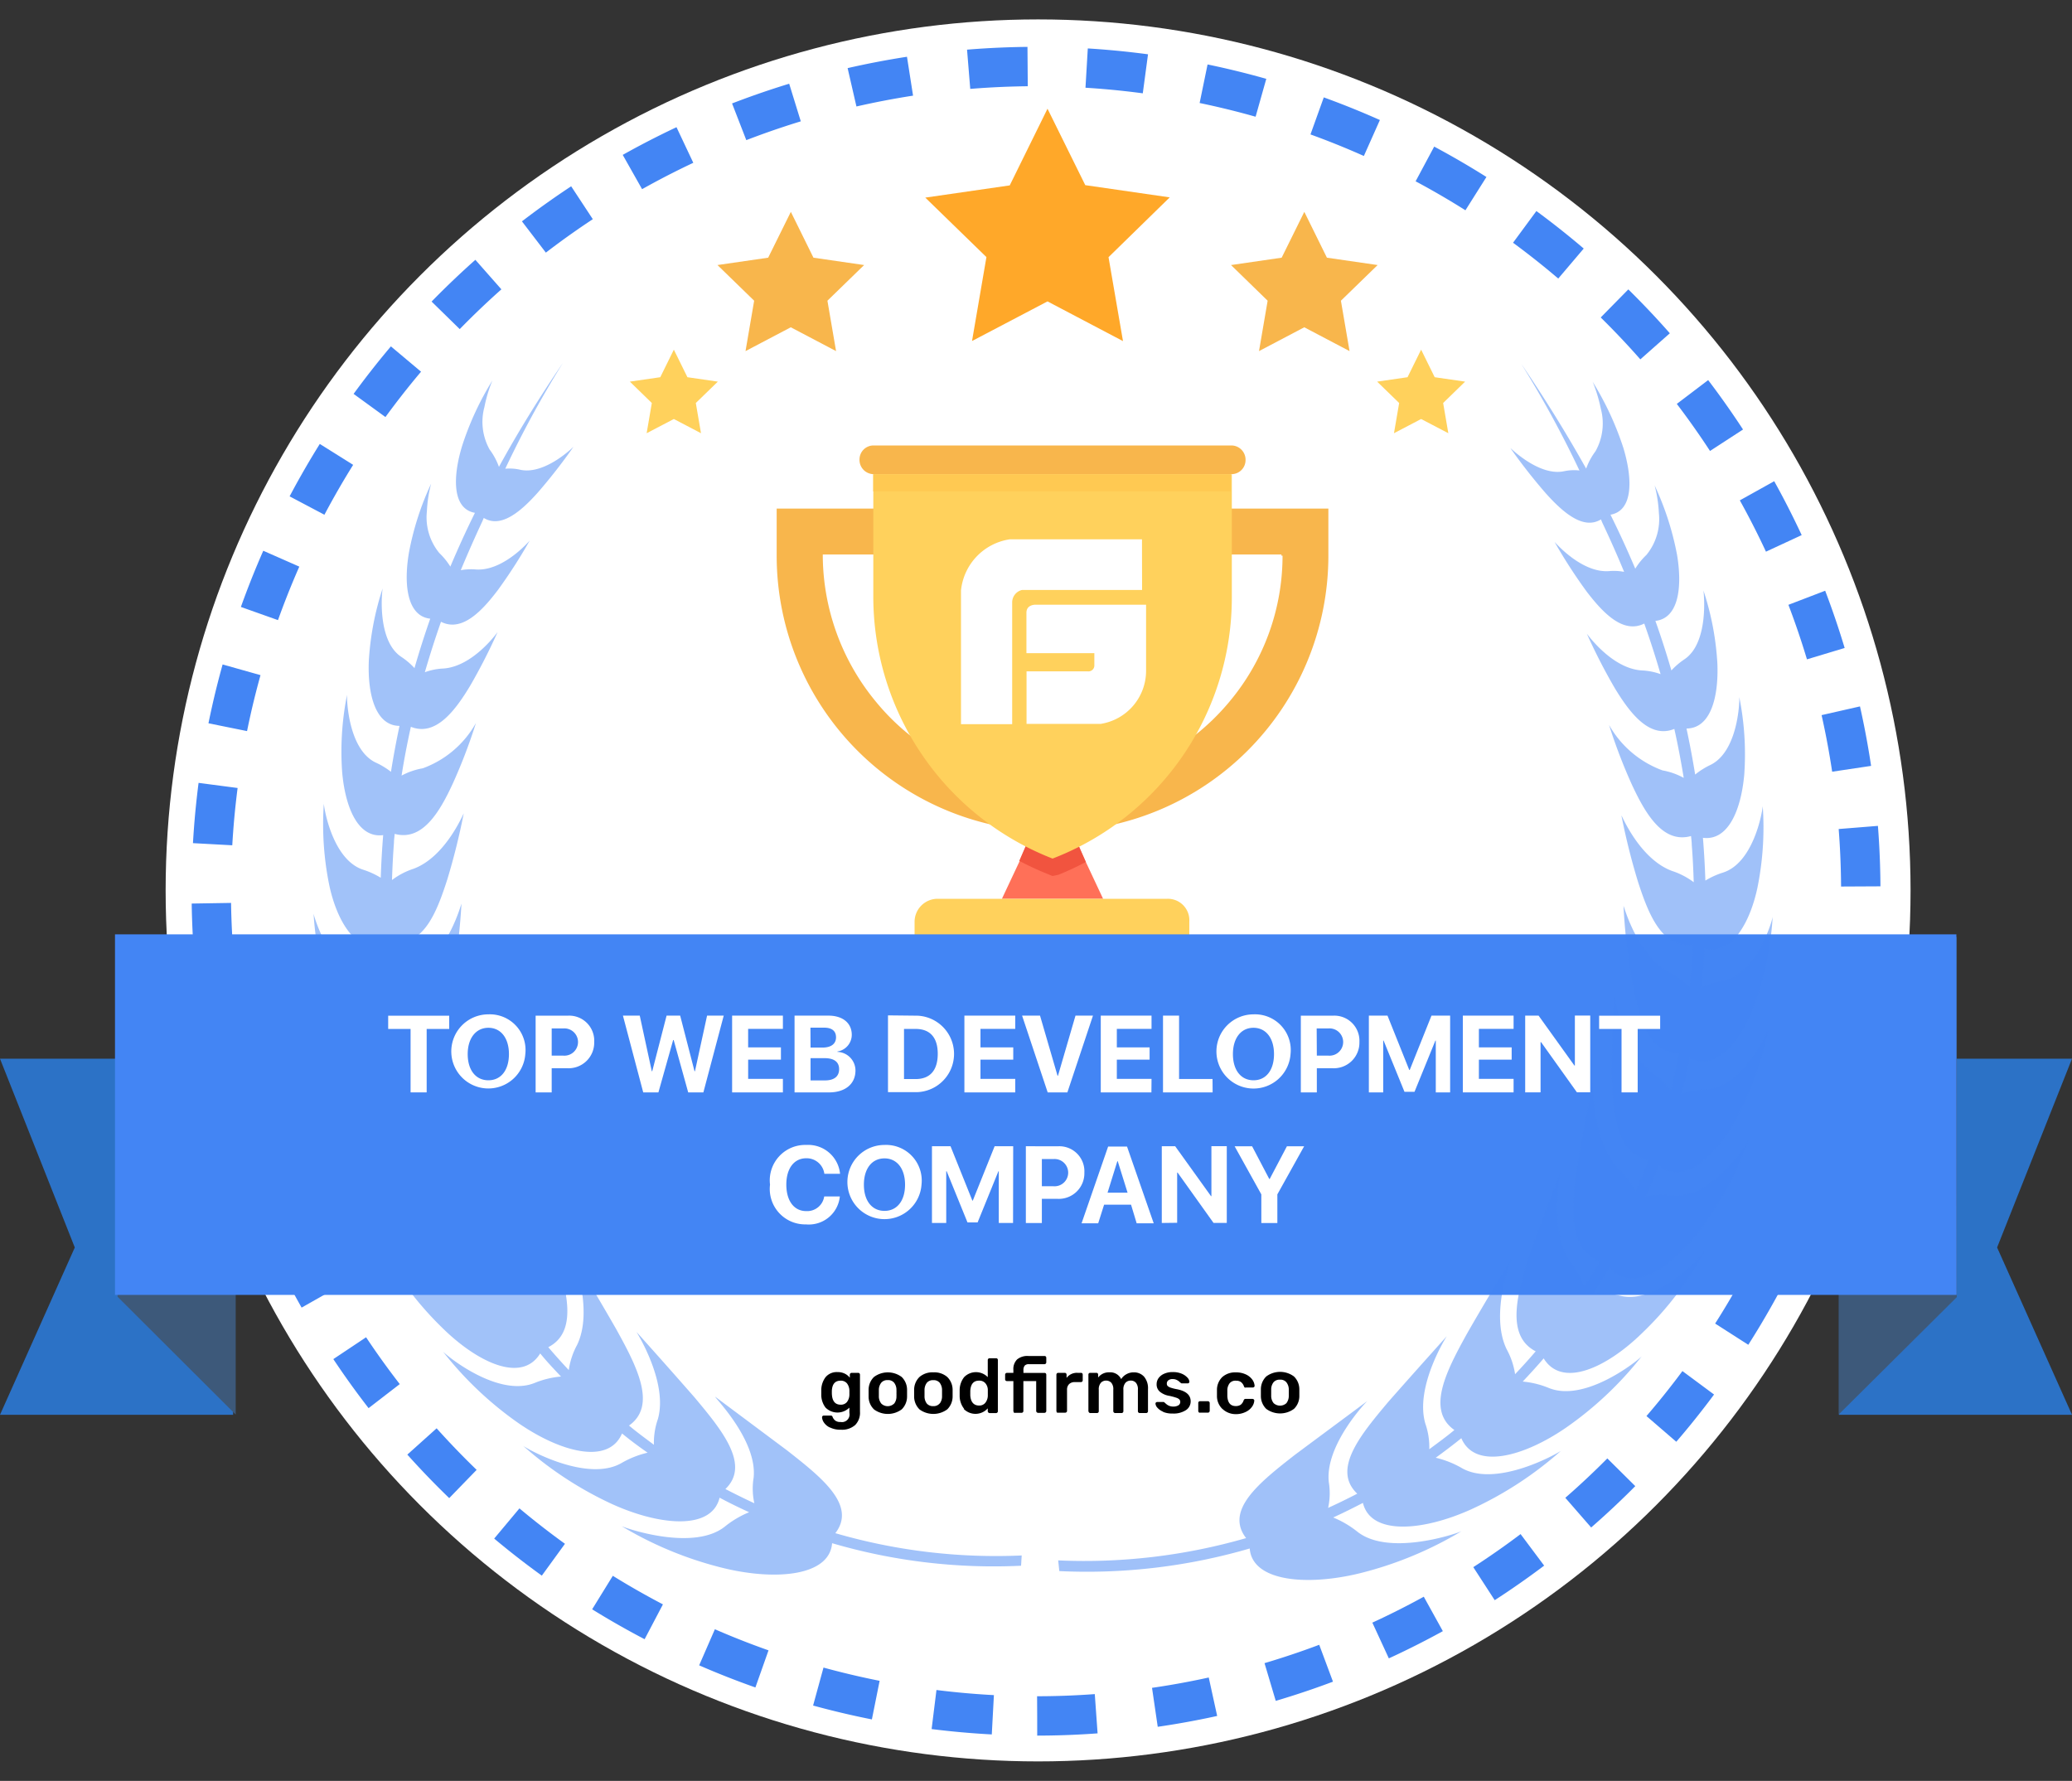 <svg xmlns="http://www.w3.org/2000/svg" xmlns:xlink="http://www.w3.org/1999/xlink" width="105.265" height="90.479" viewBox="0 0 105.265 90.479"><rect x="0" y="0" width="105.265" height="90.479" fill="#333333" stroke="none"/><defs><style>.a,.d{fill:none;}.b{fill:#fff;}.c,.l{fill:#4385f4;}.d{stroke:#4385f4;stroke-miterlimit:10;stroke-width:2px;stroke-dasharray:3 3;}.e{fill:#ff7058;}.f{fill:#ffd15c;}.g{clip-path:url(#a);}.h{fill:#f1543f;}.i{fill:#f8b64c;}.j{clip-path:url(#b);}.k{fill:#ffc952;}.l,.m{opacity:0.5;}.n{fill:#2c72c6;}.o{fill:#3d597a;}.p{fill:#ffa829;}.q{isolation:isolate;}</style><clipPath id="a"><path class="a" d="M164.646,131.728a14.887,14.887,0,0,1-1.4.651l-.293.059-.29-.117a14.513,14.513,0,0,1-1.4-.651l.758-1.75h1.808Z" transform="translate(-161.26 -129.92)"/></clipPath><clipPath id="b"><rect class="a" width="18.16" height="0.875"/></clipPath></defs><ellipse class="b" cx="44.324" cy="44.252" rx="44.324" ry="44.252" transform="translate(8.415 0.986)"/><path class="d" d="M77.029,95.041a41.9,41.9,0,1,0-41.959-41.9,41.927,41.927,0,0,0,41.959,41.9" transform="translate(-24.336 -7.861)"/><path class="e" d="M163.7,133.717H158.56l.878-1.867.758-1.75h1.87l.758,1.75Z" transform="translate(-107.659 -88.053)"/><path class="f" d="M157.765,141.219H146.088a1.171,1.171,0,0,0-1.168,1.164v3.789h13.957v-3.789a1.09,1.09,0,0,0-1.112-1.164" transform="translate(-98.456 -95.555)"/><g class="g" transform="translate(51.779 41.988)"><rect class="h" width="6.639" height="5.76" transform="translate(-1.626 -1.626)"/></g><path class="i" d="M146.5,70.41H128.288a.712.712,0,0,0-.7.7.725.725,0,0,0,.7.758H146.5a.712.712,0,0,0,.7-.7.725.725,0,0,0-.7-.758ZM123.38,73.617v2.391a14.014,14.014,0,0,0,28.028,0V73.617Zm25.7,2.391a11.543,11.543,0,0,1-2.687,7.406,11.765,11.765,0,0,1-8.994,4.254,11.573,11.573,0,0,1-8.99-4.254,11.735,11.735,0,0,1-2.687-7.406v-.059h23.3v.059Z" transform="translate(-83.922 -47.778)"/><path class="f" d="M156.685,74.9v6.294a14.2,14.2,0,0,1-9.107,13.235,14.286,14.286,0,0,1-9.107-13.29V74.9Z" transform="translate(-94.104 -50.808)"/><g class="j" transform="translate(44.363 24.092)"><rect class="k" width="21.412" height="4.128" transform="translate(-1.626 -1.626)"/></g><path class="b" d="M156.018,88.4s-.524-.052-.524.41v2.052h3.451v.615a.3.3,0,0,1-.325.309H155.5v2.667h3.773a2.731,2.731,0,0,0,2.3-2.667V88.4Zm5.347-3.324h-6.713a2.926,2.926,0,0,0-2.482,2.6v6.792h2.6v-6.18a.651.651,0,0,1,.5-.638h6.1Z" transform="translate(-103.348 -57.676)"/><path class="a" d="M109.462,116.92l.036-.023A.377.377,0,0,1,109.462,116.92Zm4.694-4.261.026-.023Zm4.267-5.116.016-.026S118.433,107.543,118.423,107.543Zm5.12-10.672Zm1.278-5.53h0s0,0,0,0Zm0-5.952v-.02a.048.048,0,0,1,0,.023Zm-.426-5.53v-.033a.136.136,0,0,1,0,.039Zm-1.278-5.133v.007Zm-1.7-5.529ZM86.85,118.459a29.6,29.6,0,0,1-9.547-1.132c1.109-1.431-.722-2.856-2.475-4.228-1.838-1.366-3.679-2.729-3.679-2.735s2.166,2.222,1.952,4.128a3.438,3.438,0,0,0,.036,1.3q-.751-.342-1.48-.722c1.3-1.229-.172-2.989-1.574-4.661-1.483-1.685-2.979-3.34-2.979-3.347s1.646,2.573,1.093,4.45a3.617,3.617,0,0,0-.2,1.3c-.436-.325-.862-.631-1.275-.976,1.447-1.021.39-3.031-.651-4.915-1.1-1.919-2.241-3.776-2.241-3.78s1.109,2.8.237,4.589A3.754,3.754,0,0,0,63.636,109c-.361-.381-.712-.768-1.047-1.161,1.548-.8.943-2.947.286-4.983-.732-2.069-1.519-4.011-1.509-4.04-.042,0,.585,2.911-.582,4.554a4.148,4.148,0,0,0-.651,1.194q-.42-.651-.81-1.3c1.652-.572,1.441-2.781,1.148-4.879-.355-2.13-.8-4.141-.8-4.163s.094,2.927-1.33,4.391a4.3,4.3,0,0,0-.8,1.125c-.13-.3-.257-.6-.377-.894-.094-.231-.182-.462-.27-.7,1.662-.325,1.812-2.4,1.857-4.385,0-2.023-.12-3.939-.13-3.958s-.325,2.719-1.9,3.9a4.2,4.2,0,0,0-.956.924c-.163-.628-.325-1.256-.439-1.89,1.649-.042,2.1-1.968,2.42-3.812a29.649,29.649,0,0,0,.413-3.679c-.016-.02-.67,2.472-2.306,3.36a4.027,4.027,0,0,0-1.051.755c-.081-.716-.137-1.428-.176-2.144,1.584.189,2.257-1.532,2.8-3.207a33.856,33.856,0,0,0,.839-3.36c-.023,0-.924,2.212-2.573,2.82a3.776,3.776,0,0,0-1.1.572c.016-.651.049-1.272.1-1.9,0-.15.023-.3.036-.446,1.428.4,2.316-1.135,3-2.6a27.377,27.377,0,0,0,1.164-3.041,5.155,5.155,0,0,1-2.716,2.306,3.5,3.5,0,0,0-1.077.381q.2-1.249.478-2.488c1.252.507,2.244-.784,3.025-2.072a28.018,28.018,0,0,0,1.412-2.755s-1.236,1.743-2.761,1.854a3.22,3.22,0,0,0-.976.189q.374-1.3.829-2.57c1.064.537,2.085-.524,2.927-1.626a26.443,26.443,0,0,0,1.626-2.514S60.308,68.29,58.9,68.186a2.875,2.875,0,0,0-.781.036q.517-1.249,1.109-2.5l.068-.163c.881.54,1.9-.325,2.778-1.3A28.159,28.159,0,0,0,63.9,61.937c-.02,0-1.444,1.428-2.706,1.177a2.436,2.436,0,0,0-.8-.042,53.173,53.173,0,0,1,2.927-5.4c-1.226,1.808-2.3,3.571-3.269,5.312a3.37,3.37,0,0,0-.475-.881,2.853,2.853,0,0,1-.27-2.16,7.481,7.481,0,0,1,.41-1.36,15.4,15.4,0,0,0-1.552,3.337c-.5,1.649-.485,3.214.651,3.409-.455.914-.872,1.828-1.259,2.742a3.526,3.526,0,0,0-.569-.7,2.873,2.873,0,0,1-.631-2.127,6.8,6.8,0,0,1,.215-1.4,14.751,14.751,0,0,0-1.138,3.523c-.28,1.672-.068,3.23,1.1,3.357-.3.839-.566,1.675-.813,2.518a3.783,3.783,0,0,0-.651-.559c-1.252-.823-1.005-3.318-.976-3.506a14.364,14.364,0,0,0-.709,3.715c-.068,1.724.348,3.292,1.565,3.3v.02q-.247,1.151-.436,2.319a3.849,3.849,0,0,0-.748-.475c-1.441-.67-1.516-3.272-1.493-3.467a14.754,14.754,0,0,0-.254,3.936c.159,1.8.813,3.386,2.1,3.22-.059.722-.1,1.444-.124,2.173a4.056,4.056,0,0,0-.875-.4c-1.565-.478-2.017-3.054-2.039-3.38a15.421,15.421,0,0,0,.267,4.131c.39,1.857,1.373,3.493,2.687,3.084.039.651.091,1.334.163,2a4.157,4.157,0,0,0-1.021-.325c-1.737-.283-2.57-3.009-2.6-3.272a15.977,15.977,0,0,0,.875,4.329c.686,1.952,1.987,3.555,3.327,2.846.127.605.27,1.213.429,1.815a4.288,4.288,0,0,0-1.19-.208c-1.893-.052-3.188-2.927-3.227-3.093A16.455,16.455,0,0,0,52.362,95.9c1.044,1.981,2.7,3.536,4.007,2.482q.3.8.651,1.587a4.489,4.489,0,0,0-1.33-.062c-2.017.221-3.854-2.693-3.877-2.8A17.194,17.194,0,0,0,54.2,101.59c1.441,1.952,3.477,3.36,4.658,1.987q.4.67.82,1.3a4.576,4.576,0,0,0-1.334.12c-2.013.511-4.365-2.241-4.326-2.277a16.784,16.784,0,0,0,3.145,4.17c1.776,1.743,4.063,2.846,5.016,1.3.325.4.7.79,1.064,1.177a4.554,4.554,0,0,0-1.324.325c-1.834.774-4.482-1.347-4.707-1.6a17.912,17.912,0,0,0,3.848,3.627c2.143,1.473,4.619,2.153,5.315.533.423.342.859.67,1.3.992a4.879,4.879,0,0,0-1.3.511c-1.717,1.018-4.755-.651-5.061-.862a18.391,18.391,0,0,0,4.554,2.97c2.443,1.106,5.1,1.347,5.507-.325.494.257,1,.507,1.509.742A4.99,4.99,0,0,0,71.67,117c-1.558,1.275-4.931.169-5.312,0a18.888,18.888,0,0,0,5.168,2.121c2.69.651,5.442.41,5.572-1.265A29.546,29.546,0,0,0,86.772,119Z" transform="translate(-34.795 -39.182)"/><path class="l" d="M66.692,140.372l-.036-.023A.377.377,0,0,0,66.692,140.372Zm-5-4.063-.026-.026A.162.162,0,0,0,61.693,136.309Zm-4.076-4.8-.02-.023Zm-5.331-10.935Zm-1.025-5.653Zm-.211-5.673v0Zm.517-5.608v-.033a.117.117,0,0,0,0,.036ZM52.748,98.113Zm1.812-5.4Z" transform="translate(-35.119 -62.825)"/><g class="m" transform="translate(15.925 18.433)"><path class="c" d="M87.011,118.094a29.225,29.225,0,0,1-9.468-1.132c1.1-1.425-.716-2.843-2.456-4.209L71.44,110.03c-.042.033,2.147,2.212,1.952,4.111a3.441,3.441,0,0,0,.036,1.3c-.5-.231-.976-.468-1.47-.722,1.278-1.226-.169-2.983-1.561-4.648-1.47-1.682-2.953-3.331-2.957-3.334s1.626,2.563,1.086,4.433a3.662,3.662,0,0,0-.2,1.3c-.433-.325-.855-.631-1.265-.976,1.438-1.015.39-3.018-.651-4.9-1.093-1.909-2.222-3.763-2.222-3.767s1.1,2.788.234,4.573A3.812,3.812,0,0,0,64,108.674q-.537-.572-1.041-1.161c1.538-.79.94-2.927.286-4.964-.725-2.065-1.506-4-1.5-4.03s.582,2.9-.576,4.554a4.131,4.131,0,0,0-.651,1.194q-.416-.651-.8-1.3c1.626-.572,1.428-2.771,1.138-4.853-.355-2.127-.79-4.131-.79-4.154s.094,2.927-1.321,4.378a4.333,4.333,0,0,0-.826,1.086c-.127-.3-.254-.592-.374-.891-.091-.231-.182-.462-.267-.7,1.649-.306,1.8-2.391,1.841-4.368,0-2.02-.117-3.929-.127-3.949s-.325,2.709-1.883,3.9a4.121,4.121,0,0,0-.947.917c-.163-.625-.325-1.249-.436-1.88,1.626-.046,2.078-1.952,2.4-3.8a31.347,31.347,0,0,0,.423-3.672c-.016,0-.651,2.462-2.277,3.347a3.964,3.964,0,0,0-1.041.755q-.117-1.067-.172-2.137c1.568.189,2.235-1.529,2.771-3.2a34,34,0,0,0,.833-3.35c-.02,0-.914,2.205-2.55,2.81a3.734,3.734,0,0,0-1.093.572c.02-.634.052-1.269.1-1.9,0-.15.026-.3.036-.446,1.415.394,2.3-1.132,2.973-2.6a27.471,27.471,0,0,0,1.155-3.031,5.094,5.094,0,0,1-2.7,2.3,3.532,3.532,0,0,0-1.077.371c.13-.829.289-1.656.472-2.479,1.243.5,2.225-.781,3-2.065a29.179,29.179,0,0,0,1.405-2.748s-1.229,1.74-2.742,1.851a3.151,3.151,0,0,0-.953.189q.371-1.282.82-2.563c1.054.537,2.069-.524,2.9-1.626a26.037,26.037,0,0,0,1.607-2.5S60.687,68.094,59.288,68a2.97,2.97,0,0,0-.774.036q.517-1.243,1.1-2.492l.068-.163c.875.54,1.887-.325,2.755-1.3a28.356,28.356,0,0,0,1.805-2.316s-1.431,1.425-2.683,1.174a2.4,2.4,0,0,0-.784-.059A52.269,52.269,0,0,1,63.706,57.5c-1.22,1.789-2.3,3.545-3.253,5.286a3.337,3.337,0,0,0-.472-.878,2.889,2.889,0,0,1-.267-2.157,7.065,7.065,0,0,1,.407-1.353,15.076,15.076,0,0,0-1.539,3.324c-.5,1.646-.481,3.2.651,3.4-.452.911-.865,1.825-1.249,2.732a3.558,3.558,0,0,0-.563-.693,2.856,2.856,0,0,1-.628-2.121,6.542,6.542,0,0,1,.215-1.4,14.591,14.591,0,0,0-1.129,3.513c-.28,1.665-.072,3.22,1.083,3.347q-.439,1.256-.8,2.511a3.616,3.616,0,0,0-.651-.559c-1.256-.8-1.008-3.308-.963-3.5a14.53,14.53,0,0,0-.706,3.7c-.068,1.717.348,3.282,1.555,3.295v.02q-.244,1.148-.429,2.313a3.818,3.818,0,0,0-.751-.459c-1.428-.651-1.5-3.253-1.48-3.458a14.738,14.738,0,0,0-.25,3.923c.156,1.8.807,3.379,2.085,3.21q-.088,1.083-.124,2.166a4.082,4.082,0,0,0-.868-.4c-1.552-.478-2-3.044-2.023-3.366a15.45,15.45,0,0,0,.267,4.1c.384,1.854,1.36,3.487,2.664,3.077q.052,1,.163,1.991a4.011,4.011,0,0,0-1.015-.325c-1.721-.283-2.55-3-2.6-3.253a16.055,16.055,0,0,0,.868,4.316c.683,1.929,1.971,3.545,3.3,2.836.127.6.267,1.21.426,1.812a4.228,4.228,0,0,0-1.181-.208c-1.88-.052-3.162-2.908-3.2-3.083a16.715,16.715,0,0,0,1.568,4.45c1.038,1.974,2.68,3.523,3.975,2.472q.3.8.651,1.584a4.408,4.408,0,0,0-1.321-.062c-2,.221-3.822-2.687-3.841-2.794a17.183,17.183,0,0,0,2.368,4.466c1.431,1.952,3.451,3.353,4.622,1.984q.39.651.813,1.3a4.515,4.515,0,0,0-1.324.12c-1.994.507-4.329-2.235-4.29-2.277a16.719,16.719,0,0,0,3.106,4.128c1.763,1.74,4.03,2.84,4.973,1.3.325.4.693.79,1.057,1.174a4.57,4.57,0,0,0-1.3.309c-1.844.787-4.446-1.314-4.694-1.574a17.863,17.863,0,0,0,3.825,3.627c2.124,1.47,4.58,2.147,5.269.53q.628.514,1.3.976a4.821,4.821,0,0,0-1.3.511c-1.7,1.015-4.716-.634-5.022-.859a18.362,18.362,0,0,0,4.518,2.96c2.423,1.1,5.055,1.343,5.461-.325.488.26.976.5,1.5.738a4.944,4.944,0,0,0-1.207.709c-1.545,1.272-4.879.169-5.269,0a18.67,18.67,0,0,0,5.162,2.127c2.664.651,5.4.41,5.53-1.262a29.192,29.192,0,0,0,9.6,1.145Z" transform="translate(-51.03 -57.5)"/></g><path class="a" d="M168.555,118.154a29.224,29.224,0,0,0,9.468-1.132c-1.1-1.425.719-2.843,2.456-4.209l3.649-2.722c.039.033-2.15,2.212-1.952,4.111a3.441,3.441,0,0,1-.036,1.3c.5-.231.976-.468,1.47-.722-1.278-1.226.169-2.983,1.561-4.648,1.47-1.682,2.957-3.331,2.957-3.334s-1.626,2.563-1.086,4.433a3.579,3.579,0,0,1,.2,1.3c.433-.325.855-.631,1.265-.976-1.438-1.015-.39-3.018.634-4.9,1.093-1.909,2.222-3.763,2.225-3.767s-1.1,2.788-.237,4.573a3.812,3.812,0,0,1,.426,1.269q.537-.572,1.041-1.161c-1.538-.79-.94-2.927-.286-4.964.725-2.065,1.506-4,1.5-4.03s-.582,2.9.576,4.554a4.036,4.036,0,0,1,.634,1.194q.42-.651.8-1.3c-1.626-.572-1.428-2.771-1.138-4.853.355-2.127.79-4.131.79-4.154s-.094,2.927,1.321,4.378a4.332,4.332,0,0,1,.826,1.086c.13-.3.254-.592.374-.891.091-.231.182-.462.267-.7-1.649-.306-1.8-2.391-1.841-4.368,0-2.02.117-3.929.127-3.949s.325,2.709,1.883,3.9a4.121,4.121,0,0,1,.947.917c.163-.625.309-1.249.436-1.88-1.626-.046-2.078-1.952-2.4-3.8-.273-1.867-.426-3.646-.41-3.666s.667,2.462,2.277,3.347a4.04,4.04,0,0,1,1.044.755c.075-.712.133-1.425.169-2.137-1.568.189-2.235-1.529-2.771-3.2a32.953,32.953,0,0,1-.833-3.35c.02,0,.917,2.205,2.55,2.81a3.733,3.733,0,0,1,1.093.572c-.02-.634-.052-1.269-.1-1.9,0-.15-.023-.3-.036-.446-1.415.394-2.3-1.132-2.973-2.6a28.256,28.256,0,0,1-1.155-3.031,5.08,5.08,0,0,0,2.7,2.3,3.531,3.531,0,0,1,1.064.377c-.13-.829-.289-1.656-.472-2.479-1.243.5-2.225-.781-3-2.065a27.855,27.855,0,0,1-1.4-2.748s1.226,1.74,2.739,1.851a3.151,3.151,0,0,1,.953.189q-.371-1.282-.82-2.563c-1.054.537-2.069-.524-2.9-1.626a26.033,26.033,0,0,1-1.607-2.5s1.327,1.561,2.726,1.47a2.97,2.97,0,0,1,.774.036q-.517-1.242-1.1-2.492l-.068-.163c-.875.54-1.887-.325-2.755-1.3a28.358,28.358,0,0,1-1.805-2.316s1.431,1.425,2.683,1.174a2.4,2.4,0,0,1,.794-.042,52.259,52.259,0,0,0-2.927-5.383c1.22,1.789,2.3,3.545,3.253,5.286a3.226,3.226,0,0,1,.468-.878,2.89,2.89,0,0,0,.267-2.157,7.063,7.063,0,0,0-.407-1.353,14.911,14.911,0,0,1,1.538,3.324c.5,1.646.481,3.2-.651,3.4.452.911.865,1.825,1.249,2.732a3.559,3.559,0,0,1,.563-.693,2.842,2.842,0,0,0,.628-2.121,6.542,6.542,0,0,0-.215-1.4,14.591,14.591,0,0,1,1.129,3.513c.28,1.665.072,3.22-1.083,3.347q.439,1.256.8,2.511a3.617,3.617,0,0,1,.651-.559c1.243-.82,1-3.308.95-3.5a14.528,14.528,0,0,1,.706,3.7c.068,1.717-.348,3.282-1.555,3.295v.02q.244,1.148.429,2.313a3.82,3.82,0,0,1,.745-.475c1.428-.651,1.5-3.253,1.48-3.458a14.737,14.737,0,0,1,.25,3.923c-.156,1.8-.807,3.38-2.085,3.21q.088,1.083.127,2.166a4.05,4.05,0,0,1,.865-.4c1.552-.478,2-3.044,2.023-3.366a15.448,15.448,0,0,1-.267,4.115c-.384,1.854-1.36,3.487-2.664,3.077q-.055,1-.163,1.991a4.011,4.011,0,0,1,1.015-.325c1.721-.283,2.55-3,2.6-3.253a16.055,16.055,0,0,1-.868,4.316c-.683,1.929-1.971,3.545-3.3,2.836-.127.6-.267,1.21-.426,1.812a4.228,4.228,0,0,1,1.181-.208c1.88-.052,3.162-2.908,3.2-3.084a16.715,16.715,0,0,1-1.568,4.45c-1.038,1.974-2.68,3.523-3.975,2.472q-.3.8-.651,1.584a4.407,4.407,0,0,1,1.321-.062c2,.221,3.822-2.687,3.841-2.794a17.183,17.183,0,0,1-2.368,4.466c-1.431,1.952-3.451,3.353-4.622,1.984q-.39.651-.813,1.3a4.515,4.515,0,0,1,1.324.12c1.994.507,4.329-2.235,4.29-2.277a16.717,16.717,0,0,1-3.106,4.128c-1.763,1.74-4.03,2.84-4.973,1.3-.325.4-.693.79-1.057,1.174a4.57,4.57,0,0,1,1.3.309c1.818.751,4.443-1.35,4.681-1.6a17.864,17.864,0,0,1-3.819,3.617c-2.124,1.47-4.58,2.147-5.269.53q-.628.514-1.3.976a4.82,4.82,0,0,1,1.285.511c1.7,1.015,4.716-.634,5.022-.859a18.361,18.361,0,0,1-4.518,2.96c-2.423,1.1-5.055,1.343-5.461-.325-.488.26-.976.5-1.5.738a4.945,4.945,0,0,1,1.207.709c1.545,1.272,4.879.169,5.269,0a18.67,18.67,0,0,1-5.142,2.134c-2.664.651-5.393.41-5.53-1.262a29.192,29.192,0,0,1-9.6,1.145l-.068-.537Z" transform="translate(-114.359 -39.128)"/><path d="M153.98,215.021a.6.6,0,0,0,.12-.381v-.3a.592.592,0,0,0-.124-.381.39.39,0,0,0-.325-.13.4.4,0,0,0-.325.13.592.592,0,0,0-.12.381v.3a.585.585,0,0,0,.124.381.48.48,0,0,0,.651,0Zm-1.028.289a.914.914,0,0,1-.27-.651v-.342a.908.908,0,0,1,.273-.651,1.177,1.177,0,0,1,1.408,0,.907.907,0,0,1,.273.651v.342a.9.9,0,0,1-.27.651A1.187,1.187,0,0,1,152.952,215.311Zm-2.231,0a.9.9,0,0,1-.27-.651v-.312a.908.908,0,0,1,.27-.651.976.976,0,0,1,.686-.237,1.152,1.152,0,0,1,.52.107.839.839,0,0,1,.325.267.618.618,0,0,1,.111.3.081.081,0,0,1-.026.068.1.1,0,0,1-.068.026h-.345a.11.11,0,0,1-.065,0,.188.188,0,0,1-.039-.065.458.458,0,0,0-.153-.215.413.413,0,0,0-.244-.065.38.38,0,0,0-.325.124.6.6,0,0,0-.12.384v.273q.026.507.429.507a.442.442,0,0,0,.247-.065.455.455,0,0,0,.15-.218.156.156,0,0,1,.039-.062.091.091,0,0,1,.065-.019h.345a.1.1,0,0,1,.068.026.081.081,0,0,1,.026.068.612.612,0,0,1-.107.293.813.813,0,0,1-.325.273,1.125,1.125,0,0,1-.527.114.976.976,0,0,1-.66-.267Zm-1.194.172a.091.091,0,0,1-.026-.065v-.4a.088.088,0,0,1,.094-.094h.394a.091.091,0,0,1,.065.026.094.094,0,0,1,.029.068v.394a.091.091,0,0,1-.026.065.085.085,0,0,1-.068.029H149.6a.094.094,0,0,1-.078-.02Zm-1.805-.023a.794.794,0,0,1-.3-.208.351.351,0,0,1-.094-.2.078.078,0,0,1,.023-.062.094.094,0,0,1,.062-.026h.325a.072.072,0,0,1,.055.033l.088.075a.524.524,0,0,0,.351.124.488.488,0,0,0,.254-.059.2.2,0,0,0,.1-.176.182.182,0,0,0-.046-.127.394.394,0,0,0-.159-.088,2.984,2.984,0,0,0-.348-.094,1,1,0,0,1-.488-.215.481.481,0,0,1-.159-.381.53.53,0,0,1,.094-.3.68.68,0,0,1,.28-.224,1.022,1.022,0,0,1,.442-.088,1.138,1.138,0,0,1,.455.081.826.826,0,0,1,.293.2.341.341,0,0,1,.1.208.078.078,0,0,1-.023.059.081.081,0,0,1-.062.026h-.293a.075.075,0,0,1-.065-.029.918.918,0,0,1-.088-.075.583.583,0,0,0-.137-.081.42.42,0,0,0-.179-.033.325.325,0,0,0-.221.062.2.2,0,0,0-.078.166.179.179,0,0,0,.036.117.4.4,0,0,0,.15.088,2.212,2.212,0,0,0,.325.081q.7.137.7.615a.53.53,0,0,1-.241.449,1.142,1.142,0,0,1-.67.172,1.21,1.21,0,0,1-.494-.085Zm-3.776.023a.091.091,0,0,1-.026-.065v-1.844a.1.1,0,0,1,.026-.068.1.1,0,0,1,.068-.023h.306a.085.085,0,0,1,.094.091v.146a.686.686,0,0,1,.566-.263.615.615,0,0,1,.605.345.709.709,0,0,1,.267-.25.732.732,0,0,1,.371-.094.686.686,0,0,1,.524.218.911.911,0,0,1,.2.634v1.122a.091.091,0,0,1-.026.065.085.085,0,0,1-.068.029h-.325a.094.094,0,0,1-.068-.029.091.091,0,0,1-.026-.065v-1.09a.507.507,0,0,0-.1-.355.348.348,0,0,0-.27-.111.354.354,0,0,0-.26.111.5.5,0,0,0-.107.355v1.09a.091.091,0,0,1-.026.065.084.084,0,0,1-.068.029h-.325a.1.1,0,0,1-.094-.094v-1.09a.5.5,0,0,0-.1-.355.364.364,0,0,0-.27-.111.358.358,0,0,0-.26.111.5.5,0,0,0-.107.355v1.09a.088.088,0,0,1-.023.065.094.094,0,0,1-.068.029h-.325a.094.094,0,0,1-.085-.036Zm-1.626,0a.091.091,0,0,1-.026-.065V213.58a.107.107,0,0,1,.026-.072.091.091,0,0,1,.068-.026h.325a.094.094,0,0,1,.072.026.107.107,0,0,1,.026.072v.159a.65.65,0,0,1,.563-.257h.163a.085.085,0,0,1,.094.091v.286a.078.078,0,0,1-.026.065.085.085,0,0,1-.068.029h-.306a.394.394,0,0,0-.29.1.387.387,0,0,0-.107.289v1.07a.078.078,0,0,1-.026.065.088.088,0,0,1-.065.029h-.374a.094.094,0,0,1-.068-.023Zm-2.186,0a.091.091,0,0,1-.026-.065V213.9h-.325a.088.088,0,0,1-.094-.094v-.231a.1.1,0,0,1,.026-.065.091.091,0,0,1,.068-.026h.325v-.156a.686.686,0,0,1,.192-.53.823.823,0,0,1,.576-.172h.81a.091.091,0,0,1,.068.023.1.1,0,0,1,.026.068v.231a.094.094,0,0,1-.029.068.091.091,0,0,1-.065.026h-.79a.273.273,0,0,0-.215.075.371.371,0,0,0-.062.231v.137h1.067a.091.091,0,0,1,.068.023.1.1,0,0,1,.026.068v1.844a.091.091,0,0,1-.026.065.084.084,0,0,1-.068.029h-.325a.1.1,0,0,1-.094-.094V213.9h-.651v1.519a.078.078,0,0,1-.026.065.084.084,0,0,1-.068.029H140.2a.094.094,0,0,1-.081-.023Zm-1.441-.491a.615.615,0,0,0,.117-.351v-.3a.53.53,0,0,0-.12-.325.4.4,0,0,0-.325-.137c-.277,0-.426.172-.446.517v.234c.02.325.169.514.446.514A.39.39,0,0,0,138.693,214.992Zm-1.083.325a1.074,1.074,0,0,1-.231-.673v-.273a1.07,1.07,0,0,1,.228-.67.837.837,0,0,1,1.2,0v-.868a.094.094,0,0,1,.029-.068.088.088,0,0,1,.065-.023h.325a.085.085,0,0,1,.094.091v2.6a.078.078,0,0,1-.026.065.085.085,0,0,1-.068.029H138.9a.1.1,0,0,1-.094-.094v-.146a.836.836,0,0,1-1.223.026Zm-1.246-.27a.6.6,0,0,0,.12-.381v-.3a.608.608,0,0,0-.12-.381.394.394,0,0,0-.325-.13.4.4,0,0,0-.325.13.608.608,0,0,0-.12.381v.3a.6.6,0,0,0,.12.381.407.407,0,0,0,.325.127.394.394,0,0,0,.338-.153Zm-1.028.289a.914.914,0,0,1-.27-.651v-.342a.908.908,0,0,1,.273-.651,1.008,1.008,0,0,1,.709-.234,1,1,0,0,1,.7.234.908.908,0,0,1,.273.651v.342a.914.914,0,0,1-.27.651,1.19,1.19,0,0,1-1.418,0Zm-1.285-.289a.582.582,0,0,0,.117-.381,1.291,1.291,0,0,0,0-.15,1.331,1.331,0,0,0,0-.153.592.592,0,0,0-.12-.381.39.39,0,0,0-.325-.13.4.4,0,0,0-.325.13.592.592,0,0,0-.124.381v.3a.586.586,0,0,0,.124.381.465.465,0,0,0,.651,0Zm-1.028.289a.9.9,0,0,1-.27-.651v-.341a.907.907,0,0,1,.273-.651,1.177,1.177,0,0,1,1.408,0,.908.908,0,0,1,.273.651v.342a.914.914,0,0,1-.27.651A1.187,1.187,0,0,1,133.023,215.337Zm-1.366-.377a.618.618,0,0,0,.12-.342,1.15,1.15,0,0,0,0-.127,1.091,1.091,0,0,0,0-.124.628.628,0,0,0-.12-.345.4.4,0,0,0-.325-.14c-.283,0-.429.172-.446.517v.091c0,.407.15.612.449.612a.394.394,0,0,0,.335-.156Zm-.875,1.3a.755.755,0,0,1-.306-.263.514.514,0,0,1-.088-.254.085.085,0,0,1,.026-.065.094.094,0,0,1,.065-.023h.348a.1.1,0,0,1,.062.016.124.124,0,0,1,.039.065.449.449,0,0,0,.13.172.41.41,0,0,0,.267.072.387.387,0,0,0,.452-.462v-.267a.859.859,0,0,1-1.21,0,1.07,1.07,0,0,1-.218-.67v-.211a1.093,1.093,0,0,1,.221-.67.738.738,0,0,1,.608-.254.8.8,0,0,1,.364.078.735.735,0,0,1,.257.208v-.15a.094.094,0,0,1,.029-.072.091.091,0,0,1,.068-.026h.325a.091.091,0,0,1,.068.026.107.107,0,0,1,.026.072v1.88a.885.885,0,0,1-.241.67,1,1,0,0,1-.729.241,1.167,1.167,0,0,1-.553-.114Z" transform="translate(-88.625 -143.733)"/><path class="n" d="M107.335,166.2H95.493v18.091h11.843l-3.806-8.5ZM2.07,166.2H13.913v18.091H2.07l3.8-8.5Z" transform="translate(-2.07 -112.411)"/><path class="o" d="M113.879,147.11l-5.988,6.18v18.091l5.988-5.949Zm-93.439,0,6,6.443V171.4l-6-5.985Z" transform="translate(-14.465 -99.53)"/><path class="c" d="M20.03,165.089h93.559l-.01-18.319H20.03Z" transform="translate(-14.188 -99.301)"/><path class="l" d="M167.35,118.486a29.6,29.6,0,0,0,9.547-1.132c-1.109-1.431.722-2.856,2.475-4.228,1.838-1.366,3.679-2.729,3.679-2.735s-2.166,2.222-1.952,4.128a3.439,3.439,0,0,1-.036,1.3q.751-.342,1.48-.722c-1.3-1.23.172-2.989,1.574-4.661,1.483-1.685,2.979-3.34,2.979-3.347s-1.646,2.573-1.093,4.45a3.617,3.617,0,0,1,.2,1.3c.436-.325.862-.631,1.275-.976-1.451-1.021-.39-3.031.651-4.915,1.1-1.919,2.241-3.776,2.241-3.78s-1.109,2.8-.237,4.589a3.826,3.826,0,0,1,.429,1.269c.361-.381.712-.768,1.047-1.161-1.548-.8-.943-2.947-.286-4.983.732-2.069,1.519-4.011,1.509-4.04.042,0-.585,2.911.582,4.554a4.147,4.147,0,0,1,.651,1.194q.42-.651.807-1.3c-1.652-.572-1.438-2.781-1.145-4.879.355-2.13.794-4.141.794-4.163s-.091,2.927,1.334,4.391a4.3,4.3,0,0,1,.833,1.09c.13-.3.257-.6.377-.894.094-.231.182-.462.27-.7-1.662-.325-1.812-2.4-1.857-4.385,0-2.023.12-3.939.13-3.958s.325,2.719,1.9,3.9a4.2,4.2,0,0,1,.956.924c.163-.628.309-1.256.439-1.89-1.649-.042-2.1-1.968-2.42-3.812a29.655,29.655,0,0,1-.413-3.679c.016-.02.67,2.472,2.306,3.36a4.027,4.027,0,0,1,1.051.755c.078-.716.137-1.428.176-2.144-1.584.189-2.257-1.532-2.8-3.207a33.843,33.843,0,0,1-.839-3.36c.023,0,.924,2.212,2.573,2.82a3.777,3.777,0,0,1,1.1.572c-.02-.651-.049-1.272-.1-1.9,0-.15-.023-.3-.036-.446-1.428.4-2.316-1.135-3-2.6a27.381,27.381,0,0,1-1.164-3.041,5.155,5.155,0,0,0,2.716,2.306,3.5,3.5,0,0,1,1.077.381c-.137-.833-.293-1.662-.478-2.488-1.252.507-2.244-.784-3.025-2.072a29.352,29.352,0,0,1-1.415-2.755c.016,0,1.239,1.743,2.765,1.854a3.221,3.221,0,0,1,.976.189q-.377-1.3-.829-2.57c-1.064.537-2.085-.524-2.927-1.626a26.447,26.447,0,0,1-1.626-2.514c.016,0,1.343,1.568,2.749,1.477a2.876,2.876,0,0,1,.781.036q-.517-1.249-1.109-2.5l-.068-.163c-.881.54-1.9-.325-2.778-1.3a28.155,28.155,0,0,1-1.821-2.322c.019,0,1.444,1.428,2.706,1.177a2.437,2.437,0,0,1,.8-.042,53.821,53.821,0,0,0-2.944-5.4c1.226,1.8,2.319,3.578,3.285,5.305a3.369,3.369,0,0,1,.475-.881,2.889,2.889,0,0,0,.27-2.163,7.8,7.8,0,0,0-.41-1.36,15.4,15.4,0,0,1,1.551,3.337c.5,1.649.485,3.214-.65,3.409.455.914.872,1.828,1.259,2.742a3.523,3.523,0,0,1,.569-.7,2.873,2.873,0,0,0,.631-2.127,6.8,6.8,0,0,0-.215-1.4,14.749,14.749,0,0,1,1.138,3.523c.28,1.672.068,3.23-1.1,3.357.3.839.566,1.675.813,2.518a3.663,3.663,0,0,1,.651-.559c1.252-.823,1.005-3.318.976-3.506a14.364,14.364,0,0,1,.709,3.715c.068,1.724-.348,3.292-1.565,3.3v.02q.247,1.151.436,2.319a3.848,3.848,0,0,1,.748-.475c1.441-.67,1.516-3.272,1.493-3.467a14.754,14.754,0,0,1,.254,3.936c-.159,1.8-.813,3.386-2.1,3.22.059.722.1,1.444.124,2.173a4.056,4.056,0,0,1,.875-.4c1.564-.478,2.013-3.054,2.039-3.379a15.421,15.421,0,0,1-.267,4.131c-.39,1.857-1.373,3.493-2.687,3.083-.039.651-.091,1.334-.166,2a4.228,4.228,0,0,1,1.025-.325c1.737-.283,2.57-3.009,2.6-3.272a15.976,15.976,0,0,1-.875,4.329c-.686,1.952-1.987,3.555-3.327,2.846-.127.605-.27,1.213-.429,1.815a4.287,4.287,0,0,1,1.19-.208c1.893-.052,3.188-2.927,3.227-3.093a16.39,16.39,0,0,1-1.581,4.463c-1.041,1.981-2.7,3.536-4,2.482q-.3.8-.651,1.587a4.482,4.482,0,0,1,1.33-.062c2.017.221,3.854-2.693,3.874-2.8a17.021,17.021,0,0,1-2.387,4.482c-1.441,1.952-3.477,3.36-4.658,1.987q-.4.67-.82,1.3a4.577,4.577,0,0,1,1.334.12c2.01.511,4.365-2.241,4.326-2.277a16.784,16.784,0,0,1-3.171,4.167c-1.776,1.743-4.063,2.846-5.016,1.3-.342.4-.7.79-1.064,1.177a4.554,4.554,0,0,1,1.324.325c1.834.751,4.479-1.356,4.72-1.607a17.912,17.912,0,0,1-3.848,3.627c-2.143,1.473-4.619,2.153-5.315.533-.423.342-.859.67-1.3.992a4.879,4.879,0,0,1,1.3.511c1.717,1.018,4.755-.651,5.061-.862a18.39,18.39,0,0,1-4.554,2.97c-2.443,1.106-5.1,1.347-5.507-.325-.494.257-1,.507-1.509.742a4.989,4.989,0,0,1,1.2.7c1.558,1.275,4.931.169,5.312,0a18.865,18.865,0,0,1-5.185,2.14c-2.687.651-5.438.41-5.569-1.265a29.547,29.547,0,0,1-9.673,1.148Z" transform="translate(-113.59 -39.209)"/><path class="p" d="M152.8,17.81l1.919,3.884,4.29.621L155.9,25.353l.735,4.264L152.8,27.6l-3.835,2.013.732-4.264-3.106-3.022,4.29-.621Z" transform="translate(-99.583 -12.287)"/><path class="i" d="M119,36.249l-1.148-2.329L116.7,36.249l-2.576.374,1.864,1.812-.439,2.56,2.3-1.21,2.3,1.21-.439-2.56,1.864-1.812Z" transform="translate(-77.674 -23.157)"/><path class="i" d="M201.789,36.623l-2.576-.374-1.148-2.329-1.151,2.329-2.573.374,1.861,1.812-.439,2.56,2.3-1.21,2.3,1.21-.439-2.56Z" transform="translate(-131.801 -23.157)"/><path class="f" d="M103.374,56.849l-.69-1.4-.69,1.4-1.545.224,1.116,1.086-.263,1.535,1.382-.722,1.379.722-.263-1.535,1.119-1.086Z" transform="translate(-68.45 -37.684)"/><path class="f" d="M221.639,57.073l-1.545-.224-.69-1.4-.69,1.4-1.545.224,1.119,1.086-.263,1.535,1.379-.722,1.382.722-.263-1.535Z" transform="translate(-147.206 -37.684)"/><g class="q" transform="translate(19.721 51.535)"><path class="b" d="M63.838,163.377v-3.223H62.7v-.673h3.1v.673H64.655v3.223Z" transform="translate(-62.7 -159.412)"/><path class="b" d="M76.327,161.29a1.883,1.883,0,1,1-1.877-2.02A1.814,1.814,0,0,1,76.327,161.29Zm-2.927,0c0,.813.41,1.33,1.051,1.33s1.044-.517,1.044-1.33-.41-1.337-1.044-1.337S73.4,160.483,73.4,161.29Z" transform="translate(-69.36 -159.27)"/><path class="b" d="M87.356,159.466a1.272,1.272,0,0,1,1.35,1.334,1.3,1.3,0,0,1-1.389,1.334h-.771v1.23H85.73v-3.9Zm-.81,2.03h.592a.693.693,0,1,0,0-1.382h-.592Z" transform="translate(-78.239 -159.398)"/><path class="b" d="M101.172,163.363H100.4l-1.031-3.9h.855l.611,2.823h.023l.729-2.823h.69l.729,2.823h.023l.615-2.823h.846l-1.034,3.9h-.771l-.738-2.661h-.026Z" transform="translate(-87.443 -159.398)"/><path class="b" d="M119,163.363H116.42v-3.9H119v.673h-1.766v.94H118.9v.624h-1.665v.976H119Z" transform="translate(-98.947 -159.398)"/><path class="b" d="M126.17,163.363v-3.9h1.717c.732,0,1.19.377,1.19.976a.859.859,0,0,1-.729.846v.02a.95.95,0,0,1,.917.943c0,.686-.517,1.116-1.347,1.116Zm.813-2.277h.611c.436,0,.683-.192.683-.52s-.218-.491-.6-.491h-.7Zm.729,1.669c.468,0,.722-.2.722-.572s-.26-.559-.742-.559h-.709v1.132Z" transform="translate(-105.525 -159.398)"/><path class="b" d="M142.269,159.439a1.944,1.944,0,0,1,0,3.884h-1.5v-3.9Zm-.686,3.22h.589c.732,0,1.125-.442,1.125-1.285s-.407-1.262-1.125-1.262h-.589Z" transform="translate(-115.377 -159.371)"/><path class="b" d="M155.283,163.363H152.7v-3.9h2.583v.673h-1.766v.94h1.665v.624h-1.665v.976h1.766Z" transform="translate(-123.426 -159.398)"/><path class="b" d="M163.011,163.363l-1.3-3.9h.911l.891,3.057h.02l.891-3.057h.888l-1.3,3.9Z" transform="translate(-129.506 -159.398)"/><path class="b" d="M176.573,163.363H174v-3.9h2.579v.673h-1.763v.94h1.665v.624h-1.665v.976h1.763Z" transform="translate(-137.798 -159.398)"/><path class="b" d="M186.241,163.363H183.72v-3.9h.816v3.22h1.7Z" transform="translate(-144.356 -159.398)"/><path class="b" d="M195.84,161.29a1.885,1.885,0,1,1-1.88-2.02A1.816,1.816,0,0,1,195.84,161.29Zm-2.927,0c0,.813.407,1.33,1.047,1.33S195,162.1,195,161.29s-.407-1.337-1.044-1.337S192.913,160.483,192.913,161.29Z" transform="translate(-149.997 -159.27)"/><path class="b" d="M206.876,159.466a1.275,1.275,0,0,1,1.35,1.334,1.3,1.3,0,0,1-1.392,1.334h-.771v1.23h-.813v-3.9Zm-.813,2.03h.592a.693.693,0,1,0,0-1.382h-.6Z" transform="translate(-158.884 -159.398)"/><path class="b" d="M220,163.363h-.729v-2.631h-.02l-1.06,2.6h-.511l-1.06-2.6h-.02v2.631h-.729v-3.9h.947l1.106,2.762h.023l1.106-2.762H220Z" transform="translate(-166.049 -159.398)"/><path class="b" d="M233.129,163.363H230.55v-3.9h2.579v.673h-1.763v.94h1.665v.624h-1.665v.976h1.763Z" transform="translate(-175.954 -159.398)"/><path class="b" d="M240.29,163.363v-3.9h.68L242.791,162h.023V159.46h.781v3.9h-.677l-1.821-2.55h-.026v2.55Z" transform="translate(-182.526 -159.398)"/><path class="b" d="M252.978,163.377v-3.223H251.84v-.673h3.1v.673h-1.142v3.223Z" transform="translate(-190.319 -159.412)"/><path class="b" d="M122.34,181.681a1.8,1.8,0,0,1,1.844-2.017,1.626,1.626,0,0,1,1.714,1.467H125.1a.907.907,0,0,0-.92-.79c-.615,0-1.012.514-1.012,1.337s.39,1.347,1.008,1.347a.875.875,0,0,0,.917-.745h.794a1.582,1.582,0,0,1-1.714,1.421A1.8,1.8,0,0,1,122.34,181.681Z" transform="translate(-102.941 -173.029)"/><path class="b" d="M138.2,181.69a1.885,1.885,0,1,1-1.88-2.02A1.813,1.813,0,0,1,138.2,181.69Zm-2.927,0c0,.813.407,1.33,1.047,1.33s1.044-.517,1.044-1.33-.407-1.337-1.044-1.337S135.273,180.87,135.273,181.69Z" transform="translate(-111.105 -173.035)"/><path class="b" d="M151.744,183.763h-.725v-2.628H151l-1.057,2.6h-.514l-1.057-2.6h-.023v2.628h-.725v-3.9h.943l1.109,2.762h.023l1.109-2.762h.943Z" transform="translate(-119.998 -173.163)"/><path class="b" d="M163.923,179.867a1.272,1.272,0,0,1,1.35,1.334,1.3,1.3,0,0,1-1.389,1.334h-.771v1.229H162.3v-3.9Zm-.81,2.03h.592a.693.693,0,1,0,0-1.382h-.592Z" transform="translate(-129.904 -173.163)"/><path class="b" d="M173.514,182.867h-1.369l-.3.947H171l1.35-3.9h.96l1.356,3.9H173.8Zm-1.194-.608h1.018l-.5-1.6h-.02Z" transform="translate(-135.774 -173.197)"/><path class="b" d="M183.53,183.763v-3.9h.68l1.821,2.537h.02V179.86h.781v3.9h-.673l-1.825-2.557h-.023v2.55Z" transform="translate(-144.228 -173.163)"/><path class="b" d="M196.266,183.777v-1.454l-1.356-2.443h.888l.872,1.662h.02l.875-1.662h.875l-1.36,2.443v1.454Z" transform="translate(-151.907 -173.176)"/></g></svg>
